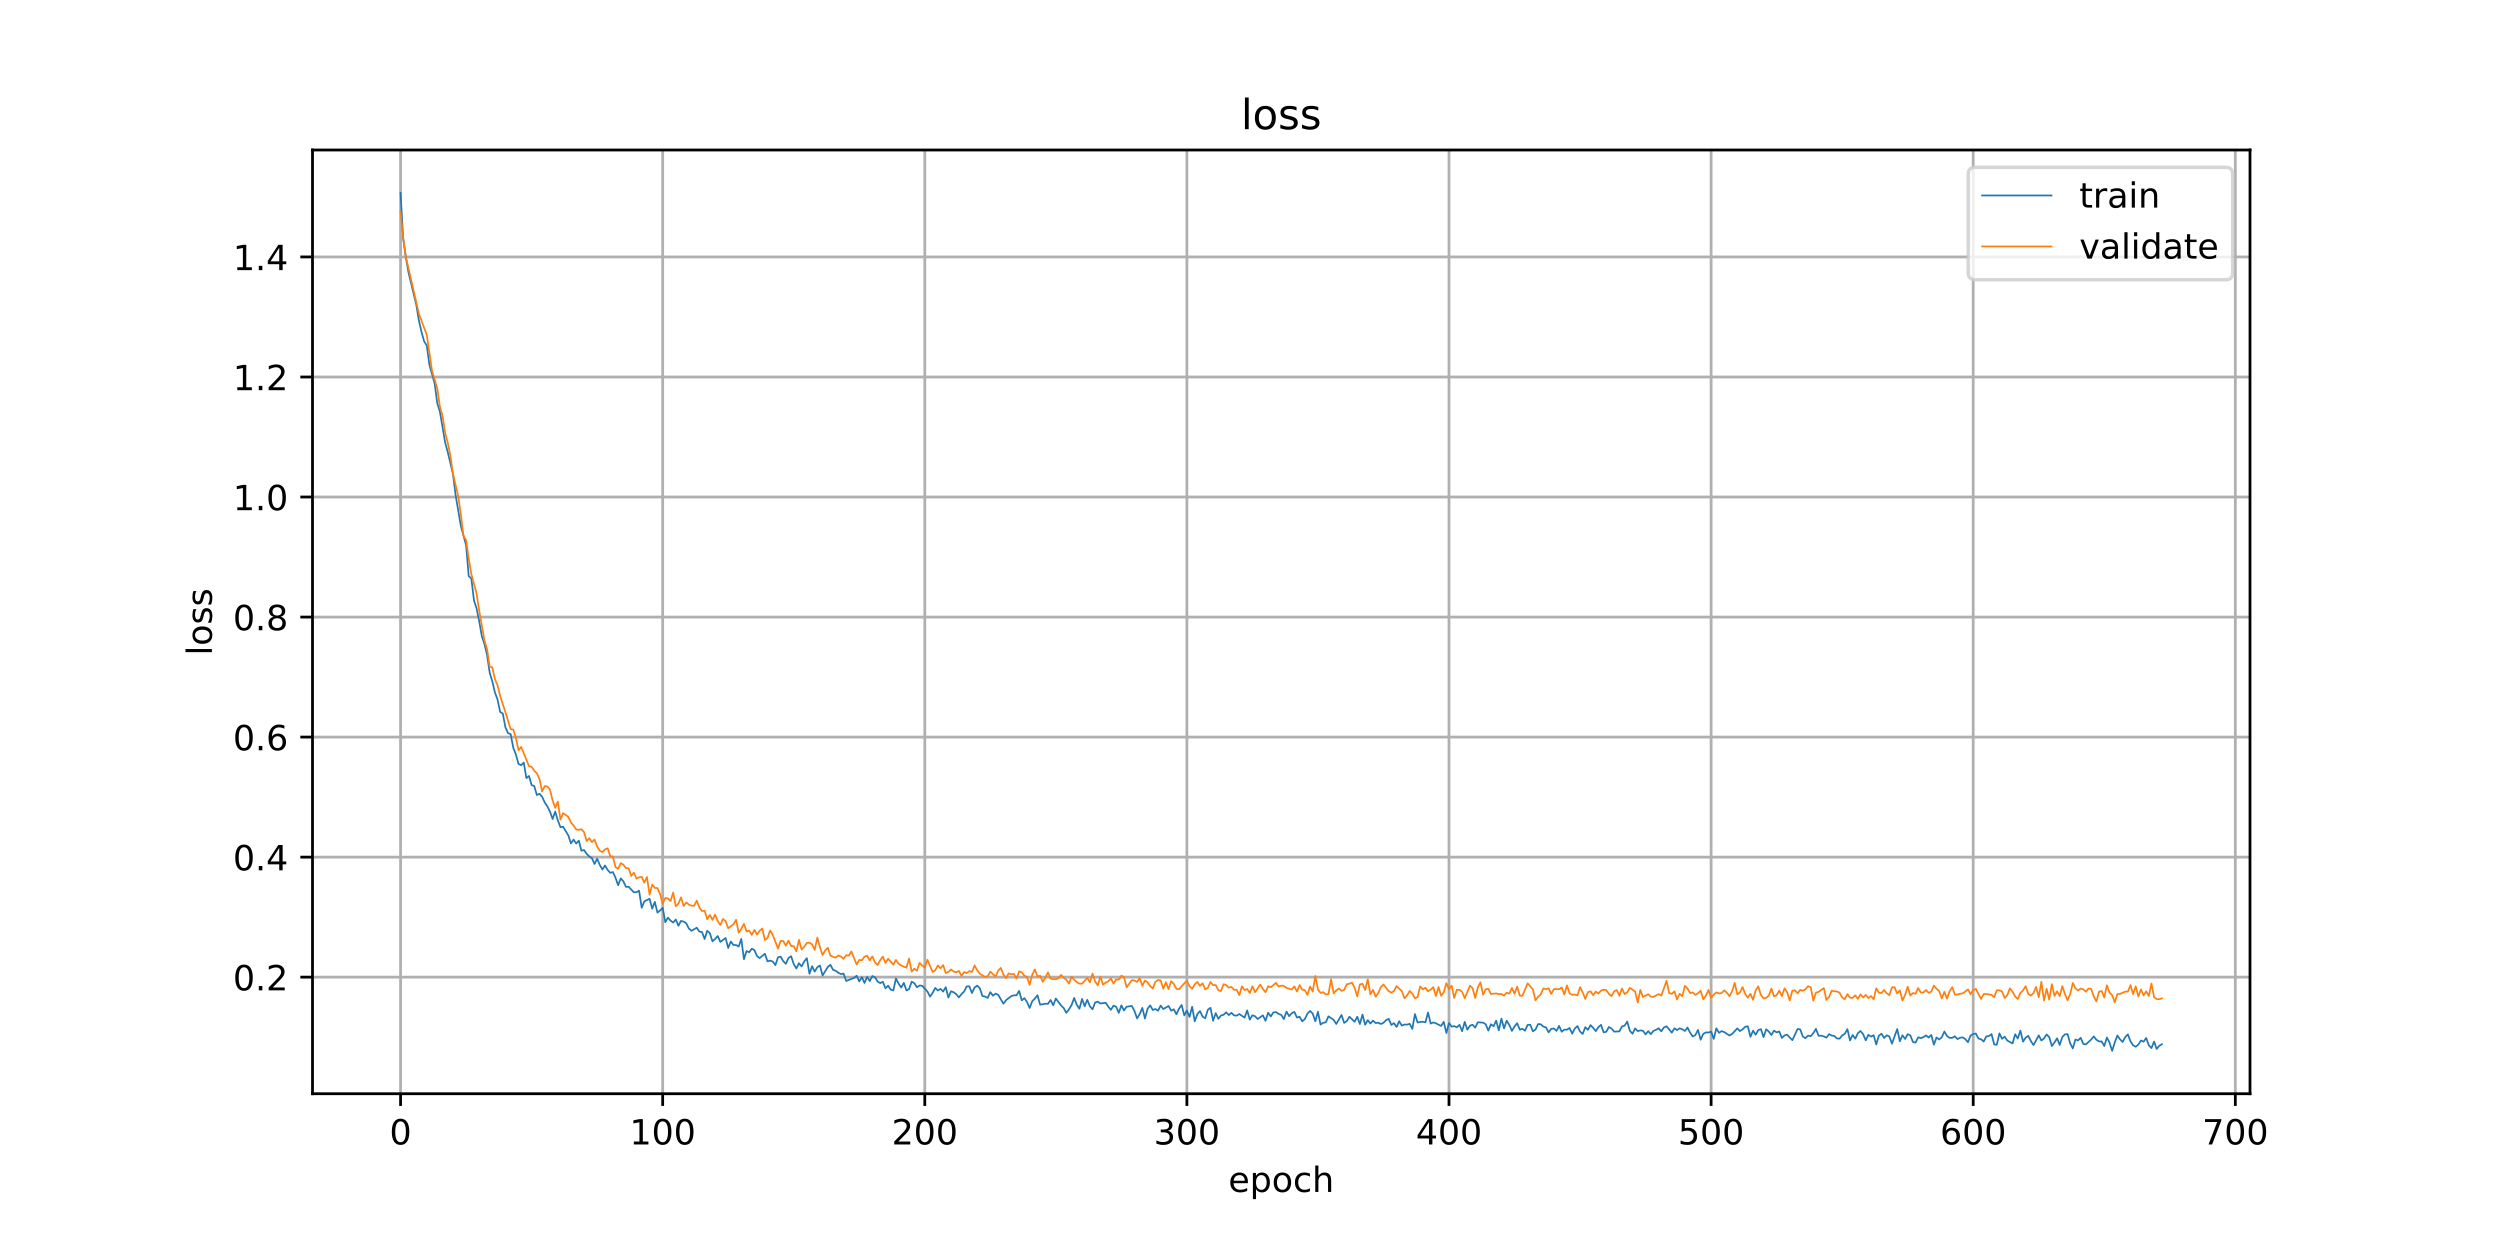 <?xml version="1.0" encoding="utf-8" standalone="no"?>
<!DOCTYPE svg PUBLIC "-//W3C//DTD SVG 1.1//EN"
  "http://www.w3.org/Graphics/SVG/1.1/DTD/svg11.dtd">
<!-- Created with matplotlib (https://matplotlib.org/) -->
<svg height="360pt" version="1.1" viewBox="0 0 720 360" width="720pt" xmlns="http://www.w3.org/2000/svg" xmlns:xlink="http://www.w3.org/1999/xlink">
 <defs>
  <style type="text/css">
*{stroke-linecap:butt;stroke-linejoin:round;}
  </style>
 </defs>
 <g id="figure_1">
  <g id="patch_1">
   <path d="M 0 360 
L 720 360 
L 720 0 
L 0 0 
z
" style="fill:#ffffff;"/>
  </g>
  <g id="axes_1">
   <g id="patch_2">
    <path d="M 90 315 
L 648 315 
L 648 43.2 
L 90 43.2 
z
" style="fill:#ffffff;"/>
   </g>
   <g id="matplotlib.axis_1">
    <g id="xtick_1">
     <g id="line2d_1">
      <path clip-path="url(#p8f54da0442)" d="M 115.364 315 
L 115.364 43.2 
" style="fill:none;stroke:#b0b0b0;stroke-linecap:square;stroke-width:0.8;"/>
     </g>
     <g id="line2d_2">
      <defs>
       <path d="M 0 0 
L 0 3.5 
" id="m368b5d1c1f" style="stroke:#000000;stroke-width:0.8;"/>
      </defs>
      <g>
       <use style="stroke:#000000;stroke-width:0.8;" x="115.364" xlink:href="#m368b5d1c1f" y="315"/>
      </g>
     </g>
     <g id="text_1">
      <!-- 0 -->
      <defs>
       <path d="M 31.781 66.406 
Q 24.172 66.406 20.328 58.906 
Q 16.5 51.422 16.5 36.375 
Q 16.5 21.391 20.328 13.891 
Q 24.172 6.391 31.781 6.391 
Q 39.453 6.391 43.281 13.891 
Q 47.125 21.391 47.125 36.375 
Q 47.125 51.422 43.281 58.906 
Q 39.453 66.406 31.781 66.406 
z
M 31.781 74.219 
Q 44.047 74.219 50.516 64.516 
Q 56.984 54.828 56.984 36.375 
Q 56.984 17.969 50.516 8.266 
Q 44.047 -1.422 31.781 -1.422 
Q 19.531 -1.422 13.062 8.266 
Q 6.594 17.969 6.594 36.375 
Q 6.594 54.828 13.062 64.516 
Q 19.531 74.219 31.781 74.219 
z
" id="DejaVuSans-48"/>
      </defs>
      <g transform="translate(112.182 329.598)scale(0.1 -0.1)">
       <use xlink:href="#DejaVuSans-48"/>
      </g>
     </g>
    </g>
    <g id="xtick_2">
     <g id="line2d_3">
      <path clip-path="url(#p8f54da0442)" d="M 190.851 315 
L 190.851 43.2 
" style="fill:none;stroke:#b0b0b0;stroke-linecap:square;stroke-width:0.8;"/>
     </g>
     <g id="line2d_4">
      <g>
       <use style="stroke:#000000;stroke-width:0.8;" x="190.851" xlink:href="#m368b5d1c1f" y="315"/>
      </g>
     </g>
     <g id="text_2">
      <!-- 100 -->
      <defs>
       <path d="M 12.406 8.297 
L 28.516 8.297 
L 28.516 63.922 
L 10.984 60.406 
L 10.984 69.391 
L 28.422 72.906 
L 38.281 72.906 
L 38.281 8.297 
L 54.391 8.297 
L 54.391 0 
L 12.406 0 
z
" id="DejaVuSans-49"/>
      </defs>
      <g transform="translate(181.307 329.598)scale(0.1 -0.1)">
       <use xlink:href="#DejaVuSans-49"/>
       <use x="63.623" xlink:href="#DejaVuSans-48"/>
       <use x="127.246" xlink:href="#DejaVuSans-48"/>
      </g>
     </g>
    </g>
    <g id="xtick_3">
     <g id="line2d_5">
      <path clip-path="url(#p8f54da0442)" d="M 266.338 315 
L 266.338 43.2 
" style="fill:none;stroke:#b0b0b0;stroke-linecap:square;stroke-width:0.8;"/>
     </g>
     <g id="line2d_6">
      <g>
       <use style="stroke:#000000;stroke-width:0.8;" x="266.338" xlink:href="#m368b5d1c1f" y="315"/>
      </g>
     </g>
     <g id="text_3">
      <!-- 200 -->
      <defs>
       <path d="M 19.188 8.297 
L 53.609 8.297 
L 53.609 0 
L 7.328 0 
L 7.328 8.297 
Q 12.938 14.109 22.625 23.891 
Q 32.328 33.688 34.812 36.531 
Q 39.547 41.844 41.422 45.531 
Q 43.312 49.219 43.312 52.781 
Q 43.312 58.594 39.234 62.25 
Q 35.156 65.922 28.609 65.922 
Q 23.969 65.922 18.812 64.312 
Q 13.672 62.703 7.812 59.422 
L 7.812 69.391 
Q 13.766 71.781 18.938 73 
Q 24.125 74.219 28.422 74.219 
Q 39.75 74.219 46.484 68.547 
Q 53.219 62.891 53.219 53.422 
Q 53.219 48.922 51.531 44.891 
Q 49.859 40.875 45.406 35.406 
Q 44.188 33.984 37.641 27.219 
Q 31.109 20.453 19.188 8.297 
z
" id="DejaVuSans-50"/>
      </defs>
      <g transform="translate(256.794 329.598)scale(0.1 -0.1)">
       <use xlink:href="#DejaVuSans-50"/>
       <use x="63.623" xlink:href="#DejaVuSans-48"/>
       <use x="127.246" xlink:href="#DejaVuSans-48"/>
      </g>
     </g>
    </g>
    <g id="xtick_4">
     <g id="line2d_7">
      <path clip-path="url(#p8f54da0442)" d="M 341.825 315 
L 341.825 43.2 
" style="fill:none;stroke:#b0b0b0;stroke-linecap:square;stroke-width:0.8;"/>
     </g>
     <g id="line2d_8">
      <g>
       <use style="stroke:#000000;stroke-width:0.8;" x="341.825" xlink:href="#m368b5d1c1f" y="315"/>
      </g>
     </g>
     <g id="text_4">
      <!-- 300 -->
      <defs>
       <path d="M 40.578 39.312 
Q 47.656 37.797 51.625 33 
Q 55.609 28.219 55.609 21.188 
Q 55.609 10.406 48.188 4.484 
Q 40.766 -1.422 27.094 -1.422 
Q 22.516 -1.422 17.656 -0.516 
Q 12.797 0.391 7.625 2.203 
L 7.625 11.719 
Q 11.719 9.328 16.594 8.109 
Q 21.484 6.891 26.812 6.891 
Q 36.078 6.891 40.938 10.547 
Q 45.797 14.203 45.797 21.188 
Q 45.797 27.641 41.281 31.266 
Q 36.766 34.906 28.719 34.906 
L 20.219 34.906 
L 20.219 43.016 
L 29.109 43.016 
Q 36.375 43.016 40.234 45.922 
Q 44.094 48.828 44.094 54.297 
Q 44.094 59.906 40.109 62.906 
Q 36.141 65.922 28.719 65.922 
Q 24.656 65.922 20.016 65.031 
Q 15.375 64.156 9.812 62.312 
L 9.812 71.094 
Q 15.438 72.656 20.344 73.438 
Q 25.25 74.219 29.594 74.219 
Q 40.828 74.219 47.359 69.109 
Q 53.906 64.016 53.906 55.328 
Q 53.906 49.266 50.438 45.094 
Q 46.969 40.922 40.578 39.312 
z
" id="DejaVuSans-51"/>
      </defs>
      <g transform="translate(332.281 329.598)scale(0.1 -0.1)">
       <use xlink:href="#DejaVuSans-51"/>
       <use x="63.623" xlink:href="#DejaVuSans-48"/>
       <use x="127.246" xlink:href="#DejaVuSans-48"/>
      </g>
     </g>
    </g>
    <g id="xtick_5">
     <g id="line2d_9">
      <path clip-path="url(#p8f54da0442)" d="M 417.312 315 
L 417.312 43.2 
" style="fill:none;stroke:#b0b0b0;stroke-linecap:square;stroke-width:0.8;"/>
     </g>
     <g id="line2d_10">
      <g>
       <use style="stroke:#000000;stroke-width:0.8;" x="417.312" xlink:href="#m368b5d1c1f" y="315"/>
      </g>
     </g>
     <g id="text_5">
      <!-- 400 -->
      <defs>
       <path d="M 37.797 64.312 
L 12.891 25.391 
L 37.797 25.391 
z
M 35.203 72.906 
L 47.609 72.906 
L 47.609 25.391 
L 58.016 25.391 
L 58.016 17.188 
L 47.609 17.188 
L 47.609 0 
L 37.797 0 
L 37.797 17.188 
L 4.891 17.188 
L 4.891 26.703 
z
" id="DejaVuSans-52"/>
      </defs>
      <g transform="translate(407.768 329.598)scale(0.1 -0.1)">
       <use xlink:href="#DejaVuSans-52"/>
       <use x="63.623" xlink:href="#DejaVuSans-48"/>
       <use x="127.246" xlink:href="#DejaVuSans-48"/>
      </g>
     </g>
    </g>
    <g id="xtick_6">
     <g id="line2d_11">
      <path clip-path="url(#p8f54da0442)" d="M 492.799 315 
L 492.799 43.2 
" style="fill:none;stroke:#b0b0b0;stroke-linecap:square;stroke-width:0.8;"/>
     </g>
     <g id="line2d_12">
      <g>
       <use style="stroke:#000000;stroke-width:0.8;" x="492.799" xlink:href="#m368b5d1c1f" y="315"/>
      </g>
     </g>
     <g id="text_6">
      <!-- 500 -->
      <defs>
       <path d="M 10.797 72.906 
L 49.516 72.906 
L 49.516 64.594 
L 19.828 64.594 
L 19.828 46.734 
Q 21.969 47.469 24.109 47.828 
Q 26.266 48.188 28.422 48.188 
Q 40.625 48.188 47.75 41.5 
Q 54.891 34.812 54.891 23.391 
Q 54.891 11.625 47.562 5.094 
Q 40.234 -1.422 26.906 -1.422 
Q 22.312 -1.422 17.547 -0.641 
Q 12.797 0.141 7.719 1.703 
L 7.719 11.625 
Q 12.109 9.234 16.797 8.062 
Q 21.484 6.891 26.703 6.891 
Q 35.156 6.891 40.078 11.328 
Q 45.016 15.766 45.016 23.391 
Q 45.016 31 40.078 35.438 
Q 35.156 39.891 26.703 39.891 
Q 22.75 39.891 18.812 39.016 
Q 14.891 38.141 10.797 36.281 
z
" id="DejaVuSans-53"/>
      </defs>
      <g transform="translate(483.255 329.598)scale(0.1 -0.1)">
       <use xlink:href="#DejaVuSans-53"/>
       <use x="63.623" xlink:href="#DejaVuSans-48"/>
       <use x="127.246" xlink:href="#DejaVuSans-48"/>
      </g>
     </g>
    </g>
    <g id="xtick_7">
     <g id="line2d_13">
      <path clip-path="url(#p8f54da0442)" d="M 568.286 315 
L 568.286 43.2 
" style="fill:none;stroke:#b0b0b0;stroke-linecap:square;stroke-width:0.8;"/>
     </g>
     <g id="line2d_14">
      <g>
       <use style="stroke:#000000;stroke-width:0.8;" x="568.286" xlink:href="#m368b5d1c1f" y="315"/>
      </g>
     </g>
     <g id="text_7">
      <!-- 600 -->
      <defs>
       <path d="M 33.016 40.375 
Q 26.375 40.375 22.484 35.828 
Q 18.609 31.297 18.609 23.391 
Q 18.609 15.531 22.484 10.953 
Q 26.375 6.391 33.016 6.391 
Q 39.656 6.391 43.531 10.953 
Q 47.406 15.531 47.406 23.391 
Q 47.406 31.297 43.531 35.828 
Q 39.656 40.375 33.016 40.375 
z
M 52.594 71.297 
L 52.594 62.312 
Q 48.875 64.062 45.094 64.984 
Q 41.312 65.922 37.594 65.922 
Q 27.828 65.922 22.672 59.328 
Q 17.531 52.734 16.797 39.406 
Q 19.672 43.656 24.016 45.922 
Q 28.375 48.188 33.594 48.188 
Q 44.578 48.188 50.953 41.516 
Q 57.328 34.859 57.328 23.391 
Q 57.328 12.156 50.688 5.359 
Q 44.047 -1.422 33.016 -1.422 
Q 20.359 -1.422 13.672 8.266 
Q 6.984 17.969 6.984 36.375 
Q 6.984 53.656 15.188 63.938 
Q 23.391 74.219 37.203 74.219 
Q 40.922 74.219 44.703 73.484 
Q 48.484 72.75 52.594 71.297 
z
" id="DejaVuSans-54"/>
      </defs>
      <g transform="translate(558.742 329.598)scale(0.1 -0.1)">
       <use xlink:href="#DejaVuSans-54"/>
       <use x="63.623" xlink:href="#DejaVuSans-48"/>
       <use x="127.246" xlink:href="#DejaVuSans-48"/>
      </g>
     </g>
    </g>
    <g id="xtick_8">
     <g id="line2d_15">
      <path clip-path="url(#p8f54da0442)" d="M 643.773 315 
L 643.773 43.2 
" style="fill:none;stroke:#b0b0b0;stroke-linecap:square;stroke-width:0.8;"/>
     </g>
     <g id="line2d_16">
      <g>
       <use style="stroke:#000000;stroke-width:0.8;" x="643.773" xlink:href="#m368b5d1c1f" y="315"/>
      </g>
     </g>
     <g id="text_8">
      <!-- 700 -->
      <defs>
       <path d="M 8.203 72.906 
L 55.078 72.906 
L 55.078 68.703 
L 28.609 0 
L 18.312 0 
L 43.219 64.594 
L 8.203 64.594 
z
" id="DejaVuSans-55"/>
      </defs>
      <g transform="translate(634.229 329.598)scale(0.1 -0.1)">
       <use xlink:href="#DejaVuSans-55"/>
       <use x="63.623" xlink:href="#DejaVuSans-48"/>
       <use x="127.246" xlink:href="#DejaVuSans-48"/>
      </g>
     </g>
    </g>
    <g id="text_9">
     <!-- epoch -->
     <defs>
      <path d="M 56.203 29.594 
L 56.203 25.203 
L 14.891 25.203 
Q 15.484 15.922 20.484 11.062 
Q 25.484 6.203 34.422 6.203 
Q 39.594 6.203 44.453 7.469 
Q 49.312 8.734 54.109 11.281 
L 54.109 2.781 
Q 49.266 0.734 44.188 -0.344 
Q 39.109 -1.422 33.891 -1.422 
Q 20.797 -1.422 13.156 6.188 
Q 5.516 13.812 5.516 26.812 
Q 5.516 40.234 12.766 48.109 
Q 20.016 56 32.328 56 
Q 43.359 56 49.781 48.891 
Q 56.203 41.797 56.203 29.594 
z
M 47.219 32.234 
Q 47.125 39.594 43.094 43.984 
Q 39.062 48.391 32.422 48.391 
Q 24.906 48.391 20.391 44.141 
Q 15.875 39.891 15.188 32.172 
z
" id="DejaVuSans-101"/>
      <path d="M 18.109 8.203 
L 18.109 -20.797 
L 9.078 -20.797 
L 9.078 54.688 
L 18.109 54.688 
L 18.109 46.391 
Q 20.953 51.266 25.266 53.625 
Q 29.594 56 35.594 56 
Q 45.562 56 51.781 48.094 
Q 58.016 40.188 58.016 27.297 
Q 58.016 14.406 51.781 6.484 
Q 45.562 -1.422 35.594 -1.422 
Q 29.594 -1.422 25.266 0.953 
Q 20.953 3.328 18.109 8.203 
z
M 48.688 27.297 
Q 48.688 37.203 44.609 42.844 
Q 40.531 48.484 33.406 48.484 
Q 26.266 48.484 22.188 42.844 
Q 18.109 37.203 18.109 27.297 
Q 18.109 17.391 22.188 11.75 
Q 26.266 6.109 33.406 6.109 
Q 40.531 6.109 44.609 11.75 
Q 48.688 17.391 48.688 27.297 
z
" id="DejaVuSans-112"/>
      <path d="M 30.609 48.391 
Q 23.391 48.391 19.188 42.75 
Q 14.984 37.109 14.984 27.297 
Q 14.984 17.484 19.156 11.844 
Q 23.344 6.203 30.609 6.203 
Q 37.797 6.203 41.984 11.859 
Q 46.188 17.531 46.188 27.297 
Q 46.188 37.016 41.984 42.703 
Q 37.797 48.391 30.609 48.391 
z
M 30.609 56 
Q 42.328 56 49.016 48.375 
Q 55.719 40.766 55.719 27.297 
Q 55.719 13.875 49.016 6.219 
Q 42.328 -1.422 30.609 -1.422 
Q 18.844 -1.422 12.172 6.219 
Q 5.516 13.875 5.516 27.297 
Q 5.516 40.766 12.172 48.375 
Q 18.844 56 30.609 56 
z
" id="DejaVuSans-111"/>
      <path d="M 48.781 52.594 
L 48.781 44.188 
Q 44.969 46.297 41.141 47.344 
Q 37.312 48.391 33.406 48.391 
Q 24.656 48.391 19.812 42.844 
Q 14.984 37.312 14.984 27.297 
Q 14.984 17.281 19.812 11.734 
Q 24.656 6.203 33.406 6.203 
Q 37.312 6.203 41.141 7.25 
Q 44.969 8.297 48.781 10.406 
L 48.781 2.094 
Q 45.016 0.344 40.984 -0.531 
Q 36.969 -1.422 32.422 -1.422 
Q 20.062 -1.422 12.781 6.344 
Q 5.516 14.109 5.516 27.297 
Q 5.516 40.672 12.859 48.328 
Q 20.219 56 33.016 56 
Q 37.156 56 41.109 55.141 
Q 45.062 54.297 48.781 52.594 
z
" id="DejaVuSans-99"/>
      <path d="M 54.891 33.016 
L 54.891 0 
L 45.906 0 
L 45.906 32.719 
Q 45.906 40.484 42.875 44.328 
Q 39.844 48.188 33.797 48.188 
Q 26.516 48.188 22.312 43.547 
Q 18.109 38.922 18.109 30.906 
L 18.109 0 
L 9.078 0 
L 9.078 75.984 
L 18.109 75.984 
L 18.109 46.188 
Q 21.344 51.125 25.703 53.562 
Q 30.078 56 35.797 56 
Q 45.219 56 50.047 50.172 
Q 54.891 44.344 54.891 33.016 
z
" id="DejaVuSans-104"/>
     </defs>
     <g transform="translate(353.772 343.277)scale(0.1 -0.1)">
      <use xlink:href="#DejaVuSans-101"/>
      <use x="61.523" xlink:href="#DejaVuSans-112"/>
      <use x="125" xlink:href="#DejaVuSans-111"/>
      <use x="186.182" xlink:href="#DejaVuSans-99"/>
      <use x="241.162" xlink:href="#DejaVuSans-104"/>
     </g>
    </g>
   </g>
   <g id="matplotlib.axis_2">
    <g id="ytick_1">
     <g id="line2d_17">
      <path clip-path="url(#p8f54da0442)" d="M 90 281.421 
L 648 281.421 
" style="fill:none;stroke:#b0b0b0;stroke-linecap:square;stroke-width:0.8;"/>
     </g>
     <g id="line2d_18">
      <defs>
       <path d="M 0 0 
L -3.5 0 
" id="m60cec4e1b0" style="stroke:#000000;stroke-width:0.8;"/>
      </defs>
      <g>
       <use style="stroke:#000000;stroke-width:0.8;" x="90" xlink:href="#m60cec4e1b0" y="281.421"/>
      </g>
     </g>
     <g id="text_10">
      <!-- 0.2 -->
      <defs>
       <path d="M 10.688 12.406 
L 21 12.406 
L 21 0 
L 10.688 0 
z
" id="DejaVuSans-46"/>
      </defs>
      <g transform="translate(67.097 285.22)scale(0.1 -0.1)">
       <use xlink:href="#DejaVuSans-48"/>
       <use x="63.623" xlink:href="#DejaVuSans-46"/>
       <use x="95.41" xlink:href="#DejaVuSans-50"/>
      </g>
     </g>
    </g>
    <g id="ytick_2">
     <g id="line2d_19">
      <path clip-path="url(#p8f54da0442)" d="M 90 246.851 
L 648 246.851 
" style="fill:none;stroke:#b0b0b0;stroke-linecap:square;stroke-width:0.8;"/>
     </g>
     <g id="line2d_20">
      <g>
       <use style="stroke:#000000;stroke-width:0.8;" x="90" xlink:href="#m60cec4e1b0" y="246.851"/>
      </g>
     </g>
     <g id="text_11">
      <!-- 0.4 -->
      <g transform="translate(67.097 250.65)scale(0.1 -0.1)">
       <use xlink:href="#DejaVuSans-48"/>
       <use x="63.623" xlink:href="#DejaVuSans-46"/>
       <use x="95.41" xlink:href="#DejaVuSans-52"/>
      </g>
     </g>
    </g>
    <g id="ytick_3">
     <g id="line2d_21">
      <path clip-path="url(#p8f54da0442)" d="M 90 212.281 
L 648 212.281 
" style="fill:none;stroke:#b0b0b0;stroke-linecap:square;stroke-width:0.8;"/>
     </g>
     <g id="line2d_22">
      <g>
       <use style="stroke:#000000;stroke-width:0.8;" x="90" xlink:href="#m60cec4e1b0" y="212.281"/>
      </g>
     </g>
     <g id="text_12">
      <!-- 0.6 -->
      <g transform="translate(67.097 216.08)scale(0.1 -0.1)">
       <use xlink:href="#DejaVuSans-48"/>
       <use x="63.623" xlink:href="#DejaVuSans-46"/>
       <use x="95.41" xlink:href="#DejaVuSans-54"/>
      </g>
     </g>
    </g>
    <g id="ytick_4">
     <g id="line2d_23">
      <path clip-path="url(#p8f54da0442)" d="M 90 177.711 
L 648 177.711 
" style="fill:none;stroke:#b0b0b0;stroke-linecap:square;stroke-width:0.8;"/>
     </g>
     <g id="line2d_24">
      <g>
       <use style="stroke:#000000;stroke-width:0.8;" x="90" xlink:href="#m60cec4e1b0" y="177.711"/>
      </g>
     </g>
     <g id="text_13">
      <!-- 0.8 -->
      <defs>
       <path d="M 31.781 34.625 
Q 24.75 34.625 20.719 30.859 
Q 16.703 27.094 16.703 20.516 
Q 16.703 13.922 20.719 10.156 
Q 24.75 6.391 31.781 6.391 
Q 38.812 6.391 42.859 10.172 
Q 46.922 13.969 46.922 20.516 
Q 46.922 27.094 42.891 30.859 
Q 38.875 34.625 31.781 34.625 
z
M 21.922 38.812 
Q 15.578 40.375 12.031 44.719 
Q 8.5 49.078 8.5 55.328 
Q 8.5 64.062 14.719 69.141 
Q 20.953 74.219 31.781 74.219 
Q 42.672 74.219 48.875 69.141 
Q 55.078 64.062 55.078 55.328 
Q 55.078 49.078 51.531 44.719 
Q 48 40.375 41.703 38.812 
Q 48.828 37.156 52.797 32.312 
Q 56.781 27.484 56.781 20.516 
Q 56.781 9.906 50.312 4.234 
Q 43.844 -1.422 31.781 -1.422 
Q 19.734 -1.422 13.25 4.234 
Q 6.781 9.906 6.781 20.516 
Q 6.781 27.484 10.781 32.312 
Q 14.797 37.156 21.922 38.812 
z
M 18.312 54.391 
Q 18.312 48.734 21.844 45.562 
Q 25.391 42.391 31.781 42.391 
Q 38.141 42.391 41.719 45.562 
Q 45.312 48.734 45.312 54.391 
Q 45.312 60.062 41.719 63.234 
Q 38.141 66.406 31.781 66.406 
Q 25.391 66.406 21.844 63.234 
Q 18.312 60.062 18.312 54.391 
z
" id="DejaVuSans-56"/>
      </defs>
      <g transform="translate(67.097 181.51)scale(0.1 -0.1)">
       <use xlink:href="#DejaVuSans-48"/>
       <use x="63.623" xlink:href="#DejaVuSans-46"/>
       <use x="95.41" xlink:href="#DejaVuSans-56"/>
      </g>
     </g>
    </g>
    <g id="ytick_5">
     <g id="line2d_25">
      <path clip-path="url(#p8f54da0442)" d="M 90 143.141 
L 648 143.141 
" style="fill:none;stroke:#b0b0b0;stroke-linecap:square;stroke-width:0.8;"/>
     </g>
     <g id="line2d_26">
      <g>
       <use style="stroke:#000000;stroke-width:0.8;" x="90" xlink:href="#m60cec4e1b0" y="143.141"/>
      </g>
     </g>
     <g id="text_14">
      <!-- 1.0 -->
      <g transform="translate(67.097 146.94)scale(0.1 -0.1)">
       <use xlink:href="#DejaVuSans-49"/>
       <use x="63.623" xlink:href="#DejaVuSans-46"/>
       <use x="95.41" xlink:href="#DejaVuSans-48"/>
      </g>
     </g>
    </g>
    <g id="ytick_6">
     <g id="line2d_27">
      <path clip-path="url(#p8f54da0442)" d="M 90 108.571 
L 648 108.571 
" style="fill:none;stroke:#b0b0b0;stroke-linecap:square;stroke-width:0.8;"/>
     </g>
     <g id="line2d_28">
      <g>
       <use style="stroke:#000000;stroke-width:0.8;" x="90" xlink:href="#m60cec4e1b0" y="108.571"/>
      </g>
     </g>
     <g id="text_15">
      <!-- 1.2 -->
      <g transform="translate(67.097 112.37)scale(0.1 -0.1)">
       <use xlink:href="#DejaVuSans-49"/>
       <use x="63.623" xlink:href="#DejaVuSans-46"/>
       <use x="95.41" xlink:href="#DejaVuSans-50"/>
      </g>
     </g>
    </g>
    <g id="ytick_7">
     <g id="line2d_29">
      <path clip-path="url(#p8f54da0442)" d="M 90 74.001 
L 648 74.001 
" style="fill:none;stroke:#b0b0b0;stroke-linecap:square;stroke-width:0.8;"/>
     </g>
     <g id="line2d_30">
      <g>
       <use style="stroke:#000000;stroke-width:0.8;" x="90" xlink:href="#m60cec4e1b0" y="74.001"/>
      </g>
     </g>
     <g id="text_16">
      <!-- 1.4 -->
      <g transform="translate(67.097 77.8)scale(0.1 -0.1)">
       <use xlink:href="#DejaVuSans-49"/>
       <use x="63.623" xlink:href="#DejaVuSans-46"/>
       <use x="95.41" xlink:href="#DejaVuSans-52"/>
      </g>
     </g>
    </g>
    <g id="text_17">
     <!-- loss -->
     <defs>
      <path d="M 9.422 75.984 
L 18.406 75.984 
L 18.406 0 
L 9.422 0 
z
" id="DejaVuSans-108"/>
      <path d="M 44.281 53.078 
L 44.281 44.578 
Q 40.484 46.531 36.375 47.5 
Q 32.281 48.484 27.875 48.484 
Q 21.188 48.484 17.844 46.438 
Q 14.5 44.391 14.5 40.281 
Q 14.5 37.156 16.891 35.375 
Q 19.281 33.594 26.516 31.984 
L 29.594 31.297 
Q 39.156 29.25 43.188 25.516 
Q 47.219 21.781 47.219 15.094 
Q 47.219 7.469 41.188 3.016 
Q 35.156 -1.422 24.609 -1.422 
Q 20.219 -1.422 15.453 -0.562 
Q 10.688 0.297 5.422 2 
L 5.422 11.281 
Q 10.406 8.688 15.234 7.391 
Q 20.062 6.109 24.812 6.109 
Q 31.156 6.109 34.562 8.281 
Q 37.984 10.453 37.984 14.406 
Q 37.984 18.062 35.516 20.016 
Q 33.062 21.969 24.703 23.781 
L 21.578 24.516 
Q 13.234 26.266 9.516 29.906 
Q 5.812 33.547 5.812 39.891 
Q 5.812 47.609 11.281 51.797 
Q 16.75 56 26.812 56 
Q 31.781 56 36.172 55.266 
Q 40.578 54.547 44.281 53.078 
z
" id="DejaVuSans-115"/>
     </defs>
     <g transform="translate(61.017 188.758)rotate(-90)scale(0.1 -0.1)">
      <use xlink:href="#DejaVuSans-108"/>
      <use x="27.783" xlink:href="#DejaVuSans-111"/>
      <use x="88.965" xlink:href="#DejaVuSans-115"/>
      <use x="141.064" xlink:href="#DejaVuSans-115"/>
     </g>
    </g>
   </g>
   <g id="line2d_31">
    <path clip-path="url(#p8f54da0442)" d="M 115.364 55.555 
L 116.119 68.779 
L 116.873 73.976 
L 117.628 78.395 
L 119.893 87.79 
L 120.648 92.355 
L 121.403 95.622 
L 122.157 98.322 
L 122.912 99.509 
L 123.667 105.07 
L 125.177 110.437 
L 125.932 116.121 
L 126.687 118.558 
L 128.196 127.401 
L 128.951 130.203 
L 130.461 136.516 
L 131.216 142.613 
L 132.726 151.475 
L 134.235 157.024 
L 134.99 165.909 
L 135.745 166.604 
L 136.5 172.894 
L 137.255 175.24 
L 138.01 178.938 
L 138.765 183.222 
L 139.519 185.469 
L 140.274 188.633 
L 141.029 193.707 
L 141.784 196.223 
L 142.539 199.437 
L 143.294 201.465 
L 144.049 205.058 
L 144.804 205.49 
L 145.558 209.477 
L 146.313 211.149 
L 147.068 211.436 
L 147.823 215.362 
L 148.578 217.273 
L 149.333 220.03 
L 150.088 220.359 
L 150.843 219.64 
L 151.597 224.084 
L 152.352 223.491 
L 153.107 226.107 
L 153.862 226.374 
L 154.617 228.966 
L 155.372 228.599 
L 156.127 229.449 
L 156.881 231.117 
L 157.636 232.241 
L 158.391 233.722 
L 159.146 235.875 
L 159.901 233.744 
L 160.656 236.254 
L 161.411 238.238 
L 162.166 238.108 
L 163.675 240.597 
L 164.43 242.876 
L 165.185 241.804 
L 165.94 242.927 
L 166.695 242.109 
L 167.45 245.007 
L 168.205 244.805 
L 168.959 245.91 
L 169.714 246.675 
L 170.469 247.137 
L 171.224 248.822 
L 171.979 247.315 
L 172.734 249.091 
L 173.489 250.428 
L 174.244 249.268 
L 174.998 250.528 
L 175.753 251.387 
L 176.508 251.146 
L 177.263 252.799 
L 178.018 254.94 
L 178.773 252.972 
L 179.528 253.819 
L 180.282 255.418 
L 181.037 255.365 
L 182.547 256.99 
L 183.302 256.94 
L 184.057 256.526 
L 184.812 261.431 
L 185.567 259.594 
L 187.076 258.84 
L 187.831 261.685 
L 188.586 259.739 
L 189.341 262.83 
L 190.096 262.23 
L 190.851 261.447 
L 191.606 265.6 
L 192.36 264.282 
L 193.115 265.13 
L 193.87 265.7 
L 194.625 264.816 
L 195.38 266.629 
L 196.135 265.226 
L 196.89 265.444 
L 197.644 265.916 
L 198.399 267.425 
L 199.154 268.062 
L 200.664 267.183 
L 201.419 268.301 
L 202.174 268.424 
L 202.929 270.433 
L 203.683 268.065 
L 204.438 268.761 
L 205.193 271.111 
L 205.948 270.446 
L 206.703 269.569 
L 207.458 271.272 
L 208.968 270.153 
L 209.722 273.022 
L 210.477 271.158 
L 211.232 272.167 
L 211.987 272.173 
L 212.742 272.589 
L 213.497 270.434 
L 214.252 276.233 
L 215.006 273.892 
L 215.761 274.26 
L 216.516 273.227 
L 217.271 273.621 
L 218.026 275.378 
L 218.781 275.925 
L 220.291 274.682 
L 221.045 276.864 
L 221.8 276.651 
L 222.555 276.937 
L 223.31 277.947 
L 224.065 275.717 
L 224.82 275.51 
L 225.575 276.813 
L 226.33 277.575 
L 227.084 275.911 
L 227.839 275.397 
L 228.594 277.647 
L 229.349 278.914 
L 230.104 277.419 
L 230.859 278.326 
L 231.614 276.896 
L 232.369 275.956 
L 233.123 280.449 
L 233.878 278.267 
L 234.633 279.819 
L 235.388 278.566 
L 236.143 278.064 
L 236.898 280.949 
L 238.407 278.466 
L 239.162 277.875 
L 239.917 279.312 
L 240.672 279.588 
L 241.427 280.162 
L 242.182 280.535 
L 242.937 280.382 
L 243.692 282.509 
L 245.956 281.648 
L 246.711 281.025 
L 247.466 282.649 
L 248.221 281.421 
L 248.976 283.099 
L 249.731 281.354 
L 250.485 282.555 
L 251.24 281.104 
L 251.995 281.454 
L 252.75 282.693 
L 253.505 283.141 
L 254.26 282.743 
L 255.015 284.626 
L 255.769 283.878 
L 256.524 284.998 
L 257.279 285.245 
L 258.034 281.812 
L 258.789 283.261 
L 259.544 284.434 
L 260.299 283.068 
L 261.054 285.245 
L 261.808 284.884 
L 262.563 282.723 
L 263.318 283.151 
L 264.073 284.319 
L 264.828 283.831 
L 265.583 283.891 
L 267.093 285.541 
L 267.847 287.026 
L 268.602 285.957 
L 269.357 284.528 
L 270.112 285.272 
L 270.867 284.799 
L 271.622 285.562 
L 272.377 284.302 
L 273.131 287.295 
L 273.886 285.485 
L 274.641 285.765 
L 275.396 286.329 
L 276.151 287.244 
L 276.906 286.314 
L 277.661 285.566 
L 278.416 284.08 
L 279.17 284.059 
L 279.925 285.991 
L 280.68 284.411 
L 281.435 283.858 
L 282.19 284.63 
L 282.945 286.855 
L 283.7 287.008 
L 284.455 287.399 
L 285.209 285.734 
L 285.964 286.756 
L 286.719 286.159 
L 287.474 286.501 
L 288.984 289.07 
L 289.739 288.043 
L 291.248 286.889 
L 292.003 286.654 
L 292.758 286.64 
L 293.513 285.387 
L 294.268 288.109 
L 295.023 287.464 
L 295.778 288.563 
L 296.532 290.299 
L 297.287 288.346 
L 298.042 287.587 
L 298.797 286.63 
L 299.552 289.341 
L 301.062 289.068 
L 301.817 289.096 
L 302.571 287.994 
L 303.326 289.52 
L 304.081 287.568 
L 305.591 289.58 
L 306.346 290.32 
L 307.101 291.69 
L 307.856 290.718 
L 308.61 289.453 
L 309.365 287.392 
L 310.12 289.402 
L 310.875 290.52 
L 311.63 287.698 
L 312.385 289.81 
L 313.14 287.942 
L 313.894 289.829 
L 314.649 290.679 
L 315.404 288.725 
L 316.159 288.47 
L 316.914 289.016 
L 318.424 288.784 
L 319.179 289.912 
L 319.933 290.831 
L 320.688 289.632 
L 321.443 289.929 
L 322.198 291.712 
L 322.953 289.539 
L 323.708 291.015 
L 324.463 289.947 
L 325.972 289.705 
L 326.727 291.166 
L 327.482 293.303 
L 328.237 292.04 
L 328.992 290.281 
L 329.747 293.324 
L 330.502 290.513 
L 331.256 289.553 
L 332.011 290.878 
L 332.766 290.59 
L 333.521 291.091 
L 334.276 289.606 
L 335.031 290.605 
L 336.541 289.726 
L 337.295 291.085 
L 338.05 290.679 
L 338.805 292.114 
L 339.56 290.491 
L 340.315 289.438 
L 341.07 292.416 
L 341.825 291.057 
L 342.58 292.858 
L 343.334 289.959 
L 344.089 294.127 
L 344.844 292.052 
L 345.599 291.205 
L 346.354 292.791 
L 347.109 293.247 
L 347.864 290.81 
L 348.619 290.251 
L 349.373 293.981 
L 350.128 291.778 
L 350.883 293.424 
L 351.638 292.472 
L 352.393 292.248 
L 353.148 291.546 
L 353.903 292.344 
L 354.657 291.691 
L 355.412 292.441 
L 356.167 292.487 
L 356.922 292.049 
L 358.432 293.077 
L 359.187 290.995 
L 359.942 293.657 
L 360.696 292.403 
L 361.451 292.671 
L 362.206 293.487 
L 363.716 292.423 
L 364.471 293.991 
L 365.226 291.667 
L 365.981 292.736 
L 366.735 291.578 
L 367.49 291.481 
L 368.245 292.01 
L 369 292.29 
L 369.755 293.502 
L 370.51 291.333 
L 371.265 292.653 
L 372.019 291.803 
L 372.774 291.425 
L 373.529 293.06 
L 374.284 292.824 
L 375.039 294.146 
L 375.794 293.491 
L 376.549 291.916 
L 377.304 291.145 
L 378.058 291.923 
L 378.813 294.127 
L 379.568 291.395 
L 380.323 295.083 
L 381.078 294.556 
L 381.833 294.431 
L 382.588 292.706 
L 384.097 293.735 
L 384.852 294.904 
L 386.362 292.304 
L 387.117 294.608 
L 387.872 294.082 
L 388.627 292.823 
L 390.136 294.271 
L 390.891 292.82 
L 391.646 294.924 
L 392.401 292.194 
L 393.156 295.132 
L 393.911 293.793 
L 394.666 294.772 
L 395.42 293.94 
L 396.175 294.643 
L 396.93 294.536 
L 397.685 294.909 
L 398.44 294.56 
L 399.195 293.81 
L 399.95 293.417 
L 400.705 295.183 
L 401.459 294.657 
L 402.214 295.766 
L 402.969 294.12 
L 403.724 295.373 
L 404.479 295.065 
L 405.234 295.086 
L 405.989 294.859 
L 406.744 296.317 
L 407.498 292.065 
L 408.253 294.478 
L 409.008 294.314 
L 409.763 294.264 
L 410.518 294.431 
L 411.273 291.612 
L 412.028 294.794 
L 412.782 294.459 
L 413.537 294.714 
L 415.047 295.47 
L 415.802 294.297 
L 416.557 297.509 
L 417.312 294.614 
L 418.067 295.649 
L 418.821 295.537 
L 419.576 295.86 
L 420.331 295.163 
L 421.086 296.992 
L 421.841 294.308 
L 422.596 296.556 
L 423.351 295.376 
L 424.106 295.129 
L 424.86 295.957 
L 425.615 294.419 
L 427.125 294.514 
L 427.88 294.989 
L 428.635 296.819 
L 429.39 294.991 
L 430.144 295.564 
L 430.899 293.939 
L 431.654 296.731 
L 432.409 293.376 
L 433.164 296.178 
L 433.919 293.952 
L 434.674 295.166 
L 435.429 296.897 
L 436.183 295.649 
L 436.938 294.67 
L 437.693 296.526 
L 438.448 296.288 
L 439.203 296.832 
L 439.958 295.186 
L 440.713 295.115 
L 441.468 297.027 
L 442.222 296.497 
L 442.977 294.934 
L 443.732 294.982 
L 444.487 295.665 
L 445.242 295.886 
L 445.997 297.321 
L 446.752 296.297 
L 447.506 296.2 
L 448.261 296.891 
L 449.016 295.464 
L 449.771 297.137 
L 450.526 296.537 
L 451.281 296.542 
L 452.036 296.063 
L 452.791 297.687 
L 453.545 296.195 
L 454.3 295.516 
L 455.055 297.104 
L 455.81 297.773 
L 456.565 295.835 
L 457.32 296.595 
L 458.075 295.234 
L 458.83 296.014 
L 459.584 296.971 
L 460.339 295.799 
L 461.094 295.161 
L 461.849 297.326 
L 462.604 297.145 
L 463.359 295.764 
L 464.114 296.23 
L 464.869 297.109 
L 466.378 297.042 
L 467.133 295.635 
L 467.888 295.396 
L 468.643 294.217 
L 469.398 296.867 
L 470.153 297.715 
L 470.907 296.175 
L 471.662 296.955 
L 472.417 296.756 
L 473.172 296.851 
L 473.927 297.906 
L 474.682 296.967 
L 475.437 297.841 
L 476.192 296.898 
L 476.946 296.595 
L 477.701 296.137 
L 478.456 297.018 
L 479.211 295.91 
L 479.966 295.566 
L 481.476 297.403 
L 482.231 296.15 
L 482.985 296.669 
L 483.74 296.148 
L 484.495 296.438 
L 485.25 296.923 
L 486.005 295.931 
L 486.76 297.427 
L 487.515 298.51 
L 488.269 298.09 
L 489.024 296.596 
L 489.779 299.437 
L 490.534 297.765 
L 491.289 297.33 
L 492.044 297.37 
L 492.799 297.094 
L 493.554 299.182 
L 494.308 296.154 
L 495.063 297.449 
L 495.818 296.957 
L 496.573 297.237 
L 498.083 298.225 
L 498.838 297.773 
L 500.347 296.169 
L 501.102 296.957 
L 501.857 296.452 
L 502.612 295.718 
L 503.367 295.552 
L 504.122 298.604 
L 504.877 296.83 
L 505.631 297.994 
L 506.386 296.67 
L 507.141 296.386 
L 507.896 298.692 
L 508.651 296.445 
L 509.406 297.08 
L 510.161 298.072 
L 510.916 296.82 
L 511.67 297.333 
L 512.425 297.048 
L 513.18 298.923 
L 513.935 298.208 
L 514.69 298.006 
L 516.2 299.562 
L 517.709 296.348 
L 518.464 296.479 
L 519.219 298.53 
L 519.974 298.986 
L 520.729 298.266 
L 521.484 298.423 
L 522.239 297.551 
L 522.994 296.316 
L 523.748 298.319 
L 524.503 298.267 
L 525.258 298.479 
L 526.013 298.847 
L 526.768 297.827 
L 527.523 298.234 
L 528.278 298.336 
L 529.032 299.09 
L 529.787 299.134 
L 530.542 298.219 
L 531.297 297.732 
L 532.052 296.399 
L 532.807 299.652 
L 533.562 298.086 
L 534.317 299.132 
L 535.071 297.555 
L 535.826 296.919 
L 536.581 297.847 
L 537.336 299.624 
L 538.091 298.025 
L 538.846 298.554 
L 539.601 298.145 
L 540.356 300.798 
L 541.11 298.292 
L 541.865 297.713 
L 542.62 298.935 
L 543.375 298.166 
L 544.13 298.516 
L 544.885 300.574 
L 546.394 296.373 
L 547.149 299.883 
L 547.904 298.166 
L 548.659 299.209 
L 549.414 297.84 
L 550.169 298.171 
L 550.924 300.082 
L 551.679 300.281 
L 552.433 298.732 
L 553.188 298.986 
L 553.943 298.698 
L 554.698 298.188 
L 555.453 298.815 
L 556.208 298.059 
L 556.963 300.855 
L 557.718 298.804 
L 558.472 299.362 
L 559.227 298.74 
L 559.982 297.081 
L 560.737 298.369 
L 561.492 298.92 
L 562.247 298.894 
L 563.002 298.446 
L 563.756 299.266 
L 564.511 298.872 
L 565.266 298.764 
L 566.021 299.278 
L 566.776 300.151 
L 567.531 298.229 
L 568.286 297.809 
L 569.041 297.667 
L 569.795 299.094 
L 570.55 299.306 
L 571.305 299.961 
L 572.06 298.48 
L 572.815 298.384 
L 573.57 297.829 
L 574.325 300.798 
L 575.08 300.892 
L 575.834 297.618 
L 576.589 299.162 
L 577.344 298.56 
L 578.099 299.678 
L 579.609 300.506 
L 580.364 297.868 
L 581.119 299.089 
L 581.873 296.814 
L 582.628 299.982 
L 583.383 298.861 
L 584.138 298.313 
L 584.893 299.826 
L 585.648 300.981 
L 587.157 298.196 
L 587.912 299.662 
L 588.667 299.092 
L 589.422 297.918 
L 590.177 298.684 
L 590.932 301.259 
L 591.687 300.246 
L 592.442 299.027 
L 593.196 300.955 
L 593.951 298.663 
L 594.706 297.885 
L 595.461 297.833 
L 596.216 300.496 
L 596.971 301.956 
L 597.726 299.369 
L 598.481 299.653 
L 599.235 298.882 
L 599.99 300.664 
L 600.745 300.778 
L 602.255 299.399 
L 603.01 298.493 
L 603.765 299.455 
L 604.519 299.938 
L 605.274 299.929 
L 606.029 301.255 
L 606.784 298.823 
L 607.539 300.246 
L 608.294 302.645 
L 609.049 300.227 
L 609.804 298.231 
L 610.558 299.31 
L 611.313 300.09 
L 612.068 298.677 
L 612.823 297.903 
L 613.578 299.895 
L 614.333 301.056 
L 615.088 301.473 
L 615.843 300.842 
L 616.597 299.667 
L 617.352 300.01 
L 618.107 298.93 
L 618.862 301.06 
L 619.617 301.848 
L 620.372 299.98 
L 621.127 302.094 
L 621.881 301.182 
L 622.636 300.734 
L 622.636 300.734 
" style="fill:none;stroke:#1f77b4;stroke-linecap:square;stroke-width:0.5;"/>
   </g>
   <g id="line2d_32">
    <path clip-path="url(#p8f54da0442)" d="M 115.364 61.084 
L 116.119 68.389 
L 116.873 73.969 
L 120.648 90.378 
L 122.157 94.457 
L 122.912 96.42 
L 124.422 106.764 
L 125.932 111.874 
L 126.687 117.084 
L 127.442 119.762 
L 128.196 124.635 
L 128.951 127.507 
L 129.706 131.186 
L 130.461 136.469 
L 131.971 142.948 
L 132.726 148.164 
L 133.481 154.327 
L 134.235 155.535 
L 134.99 160.851 
L 135.745 165.324 
L 137.255 170.945 
L 138.01 175.878 
L 139.519 184.442 
L 140.274 186.936 
L 141.029 192.007 
L 141.784 192.197 
L 142.539 195.588 
L 143.294 197.398 
L 144.049 200.46 
L 145.558 205.113 
L 147.068 209.97 
L 147.823 210.105 
L 148.578 212.464 
L 149.333 216.068 
L 150.088 215.124 
L 152.352 220.641 
L 153.107 220.853 
L 153.862 221.974 
L 154.617 222.706 
L 155.372 224.349 
L 156.127 227.938 
L 156.881 226.387 
L 157.636 226.514 
L 158.391 227.39 
L 159.146 230.505 
L 159.901 232.652 
L 160.656 230.85 
L 161.411 236.07 
L 162.166 234.194 
L 163.675 235.264 
L 164.43 236.906 
L 165.185 237.745 
L 165.94 238.868 
L 166.695 238.997 
L 167.45 238.817 
L 168.205 239.646 
L 168.959 242.233 
L 169.714 241.388 
L 170.469 242.532 
L 171.224 241.792 
L 171.979 243.792 
L 172.734 245.019 
L 173.489 245.411 
L 174.244 244.623 
L 174.998 244.302 
L 175.753 246.572 
L 176.508 246.683 
L 177.263 249.704 
L 178.018 250.208 
L 178.773 248.582 
L 179.528 249.027 
L 180.282 250.023 
L 181.037 250.065 
L 181.792 252.285 
L 182.547 251.313 
L 183.302 253.054 
L 184.057 252.666 
L 184.812 252.542 
L 185.567 254.2 
L 186.321 252.573 
L 187.076 257.672 
L 187.831 254.767 
L 188.586 255.704 
L 189.341 255.779 
L 190.096 257.464 
L 190.851 260.313 
L 191.606 258.647 
L 192.36 258.717 
L 193.115 259.511 
L 193.87 257.07 
L 194.625 261.009 
L 195.38 260.239 
L 196.135 258.455 
L 196.89 260.938 
L 197.644 259.904 
L 198.399 260.534 
L 199.154 260.836 
L 199.909 260.858 
L 200.664 259.392 
L 201.419 261.388 
L 202.174 262.378 
L 202.929 262.299 
L 203.683 264.725 
L 204.438 263.496 
L 205.193 264.931 
L 205.948 263.436 
L 206.703 265.241 
L 207.458 266.41 
L 208.213 264.677 
L 208.968 265.238 
L 209.722 267.33 
L 211.232 266.201 
L 211.987 264.905 
L 212.742 268.621 
L 213.497 267.514 
L 214.252 266.066 
L 215.006 268.275 
L 215.761 268.002 
L 216.516 269.251 
L 217.271 267.795 
L 218.026 269.153 
L 218.781 268.056 
L 219.536 267.423 
L 220.291 270.735 
L 221.045 270.126 
L 221.8 267.978 
L 222.555 269.261 
L 224.065 273.185 
L 224.82 270.972 
L 225.575 271.029 
L 226.33 272.343 
L 227.084 270.904 
L 227.839 272.455 
L 228.594 272.519 
L 229.349 273.977 
L 230.104 270.669 
L 230.859 273.453 
L 231.614 272.654 
L 232.369 271.567 
L 233.123 271.518 
L 233.878 271.943 
L 234.633 273.566 
L 235.388 270.031 
L 236.143 272.791 
L 236.898 275.033 
L 237.653 273.747 
L 238.407 272.961 
L 239.162 275.214 
L 239.917 275.563 
L 240.672 275.78 
L 241.427 275.194 
L 242.182 275.473 
L 242.937 276.148 
L 243.692 275.111 
L 244.446 275.222 
L 245.201 274.011 
L 246.711 277.76 
L 247.466 276.451 
L 248.221 276.557 
L 248.976 275.509 
L 249.731 275.227 
L 250.485 276.607 
L 251.24 275.43 
L 251.995 277.144 
L 252.75 277.937 
L 253.505 276.52 
L 254.26 275.508 
L 255.015 277.336 
L 255.769 276.128 
L 257.279 277.815 
L 258.034 276.46 
L 258.789 277.528 
L 259.544 278.075 
L 261.054 278.68 
L 261.808 276.063 
L 262.563 279.818 
L 263.318 278.983 
L 264.073 279.572 
L 264.828 277.31 
L 265.583 278.068 
L 266.338 278.664 
L 267.093 276.412 
L 268.602 279.953 
L 269.357 279.41 
L 270.112 278.053 
L 270.867 278.865 
L 271.622 277.958 
L 272.377 280.222 
L 273.131 279.933 
L 273.886 279.183 
L 274.641 279.821 
L 275.396 279.985 
L 276.151 279.646 
L 276.906 281.042 
L 277.661 279.931 
L 278.416 280.266 
L 279.17 279.664 
L 279.925 279.943 
L 280.68 278.037 
L 281.435 279.437 
L 282.19 280.431 
L 283.7 281.367 
L 284.455 281.156 
L 285.209 279.857 
L 286.719 281.215 
L 287.474 279.586 
L 288.229 278.757 
L 288.984 280.631 
L 289.739 281.692 
L 290.494 280.322 
L 291.248 280.581 
L 292.003 280.505 
L 292.758 281.847 
L 293.513 279.737 
L 294.268 280.05 
L 295.023 281 
L 295.778 281.375 
L 296.532 283.638 
L 297.287 280.712 
L 298.042 279.193 
L 298.797 281.233 
L 299.552 281.009 
L 300.307 282.746 
L 301.062 281.577 
L 301.817 280.054 
L 302.571 281.826 
L 303.326 281.994 
L 304.081 282.018 
L 304.836 281.738 
L 305.591 280.768 
L 306.346 281.617 
L 307.101 282.175 
L 307.856 283.279 
L 308.61 281.287 
L 309.365 282.164 
L 310.12 282.827 
L 310.875 283.293 
L 311.63 283.312 
L 313.14 281.637 
L 313.894 282.918 
L 314.649 280.384 
L 315.404 282.695 
L 316.159 283.759 
L 316.914 281.255 
L 317.669 283.584 
L 318.424 282.993 
L 319.179 282.643 
L 319.933 281.791 
L 320.688 283.277 
L 321.443 282.077 
L 322.198 282.139 
L 322.953 281.007 
L 323.708 281.38 
L 324.463 284.322 
L 325.972 282.298 
L 326.727 282.389 
L 327.482 282.759 
L 328.237 281.693 
L 328.992 283.928 
L 329.747 282.398 
L 330.502 282.869 
L 331.256 284.016 
L 332.011 284.678 
L 332.766 282.766 
L 333.521 282.231 
L 334.276 282.387 
L 335.031 284.788 
L 335.786 282.874 
L 336.541 284.868 
L 337.295 282.58 
L 338.05 283.354 
L 338.805 284.8 
L 339.56 284.898 
L 341.07 283.208 
L 341.825 282.538 
L 342.58 284.028 
L 343.334 284.744 
L 344.089 283.5 
L 344.844 282.791 
L 345.599 283.944 
L 346.354 283.188 
L 347.109 284.95 
L 347.864 284.504 
L 348.619 282.809 
L 349.373 283.745 
L 350.128 283.688 
L 350.883 285.178 
L 351.638 285.433 
L 352.393 283.459 
L 353.148 283.72 
L 353.903 284.448 
L 354.657 284.233 
L 355.412 285.052 
L 356.167 285.072 
L 356.922 286.596 
L 357.677 284.049 
L 358.432 285.144 
L 359.187 284.842 
L 359.942 285.986 
L 360.696 284.034 
L 361.451 285.754 
L 362.961 283.538 
L 363.716 284.846 
L 364.471 285.757 
L 365.226 284.039 
L 365.981 284.322 
L 367.49 283.065 
L 368.245 284.14 
L 369 283.854 
L 369.755 283.965 
L 370.51 284.52 
L 372.019 284.984 
L 372.774 284.092 
L 373.529 285.574 
L 374.284 283.702 
L 375.039 285.015 
L 375.794 285.175 
L 376.549 286.519 
L 377.304 284.116 
L 378.058 285.564 
L 378.813 281.107 
L 379.568 284.957 
L 380.323 285.97 
L 381.078 285.74 
L 381.833 286.374 
L 382.588 286.333 
L 383.343 282.03 
L 384.097 286.1 
L 384.852 285.212 
L 385.607 284.687 
L 386.362 285.374 
L 387.117 285.101 
L 387.872 283.471 
L 388.627 283.309 
L 389.381 283.025 
L 390.136 284.543 
L 390.891 286.959 
L 391.646 283.518 
L 392.401 283.32 
L 393.156 285.102 
L 393.911 282.069 
L 394.666 286.37 
L 395.42 285.092 
L 396.175 287.03 
L 396.93 286.027 
L 397.685 284.273 
L 398.44 283.52 
L 399.95 285.477 
L 400.705 285.88 
L 401.459 285.432 
L 402.214 283.991 
L 403.724 285.433 
L 404.479 287.493 
L 405.234 286.683 
L 405.989 285.394 
L 406.744 286.161 
L 407.498 287.524 
L 408.253 287.156 
L 409.008 284.098 
L 409.763 284.935 
L 410.518 284.481 
L 411.273 285.484 
L 412.028 285.013 
L 412.782 284.302 
L 413.537 286.854 
L 414.292 284.276 
L 415.047 286.795 
L 415.802 285.808 
L 416.557 283.14 
L 417.312 284.916 
L 418.067 283.883 
L 418.821 287.382 
L 419.576 285.038 
L 420.331 285.088 
L 421.086 285.633 
L 421.841 287.5 
L 423.351 283.873 
L 424.106 284.606 
L 424.86 287.428 
L 425.615 284.37 
L 426.37 282.899 
L 427.125 286.479 
L 427.88 284.902 
L 428.635 284.766 
L 429.39 286.27 
L 430.899 286.104 
L 431.654 286.297 
L 432.409 286.294 
L 433.164 286.729 
L 433.919 285.909 
L 434.674 286.151 
L 435.429 284.52 
L 436.183 286.196 
L 436.938 284.158 
L 437.693 286.724 
L 438.448 286.783 
L 439.958 283.185 
L 441.468 284.936 
L 442.222 288.104 
L 442.977 287.038 
L 443.732 286.429 
L 444.487 284.666 
L 445.242 284.861 
L 445.997 284.615 
L 446.752 286.237 
L 447.506 284.878 
L 449.016 284.882 
L 449.771 284.385 
L 450.526 286.414 
L 451.281 283.805 
L 452.036 286.066 
L 452.791 286.531 
L 453.545 286.4 
L 454.3 286.666 
L 455.055 284.307 
L 455.81 285.776 
L 456.565 287.709 
L 457.32 285.753 
L 458.075 285.489 
L 458.83 286.601 
L 459.584 285.586 
L 460.339 286.122 
L 461.094 285.277 
L 461.849 285.062 
L 462.604 285.144 
L 463.359 286.269 
L 464.114 286.876 
L 464.869 285.517 
L 465.623 285.142 
L 466.378 286.779 
L 467.133 284.673 
L 467.888 286.298 
L 468.643 285.788 
L 469.398 284.501 
L 470.907 285.529 
L 471.662 288.716 
L 472.417 285.094 
L 473.172 287.134 
L 474.682 286.332 
L 475.437 287.049 
L 476.192 287.081 
L 477.701 286.309 
L 478.456 286.737 
L 479.966 282.492 
L 480.721 285.998 
L 481.476 286.241 
L 482.231 285.509 
L 482.985 287.821 
L 483.74 286.22 
L 484.495 286.912 
L 485.25 283.914 
L 486.005 284.709 
L 486.76 286.001 
L 487.515 285.805 
L 488.269 286.532 
L 489.024 286.036 
L 489.779 285.321 
L 490.534 287.79 
L 491.289 286.786 
L 492.044 285.108 
L 492.799 287.359 
L 493.554 286.466 
L 494.308 285.81 
L 495.063 286.108 
L 495.818 286.01 
L 496.573 285.226 
L 497.328 285.902 
L 498.083 286.9 
L 498.838 285.534 
L 499.593 283.049 
L 500.347 286.383 
L 501.102 285.824 
L 501.857 284.278 
L 502.612 286.249 
L 503.367 287.333 
L 504.122 286.209 
L 504.877 287.926 
L 505.631 285.23 
L 506.386 284.085 
L 507.141 286.552 
L 507.896 287.548 
L 508.651 287.359 
L 509.406 286.767 
L 510.161 284.717 
L 510.916 286.934 
L 511.67 286.607 
L 512.425 285.298 
L 513.18 286.884 
L 513.935 284.644 
L 514.69 285.741 
L 515.445 288.126 
L 516.2 285.306 
L 516.955 285.225 
L 517.709 286.086 
L 518.464 285.079 
L 519.219 285.318 
L 519.974 284.922 
L 520.729 284.015 
L 521.484 284.327 
L 522.239 288.197 
L 522.994 285.893 
L 523.748 285.647 
L 525.258 284.583 
L 526.013 287.978 
L 526.768 287.139 
L 527.523 285.316 
L 528.278 285.497 
L 529.032 285.541 
L 529.787 285.881 
L 530.542 287.266 
L 531.297 287.778 
L 532.052 286.294 
L 532.807 287.329 
L 533.562 287.4 
L 534.317 286.642 
L 535.071 287.685 
L 535.826 286.365 
L 536.581 287.276 
L 537.336 286.519 
L 538.091 287.443 
L 538.846 286.863 
L 539.601 287.794 
L 540.356 284.633 
L 541.11 285.882 
L 541.865 285.999 
L 542.62 285.114 
L 543.375 286.044 
L 544.13 286.632 
L 544.885 284.35 
L 545.64 284.32 
L 546.394 286.15 
L 547.149 285.2 
L 547.904 288.177 
L 548.659 286.532 
L 549.414 284.172 
L 550.169 286.721 
L 550.924 285.992 
L 551.679 286.197 
L 552.433 284.555 
L 553.188 285.845 
L 553.943 285.844 
L 554.698 285.116 
L 555.453 285.942 
L 556.208 285.594 
L 556.963 283.854 
L 557.718 284.763 
L 558.472 285.439 
L 559.227 287.536 
L 559.982 285.629 
L 560.737 287.591 
L 561.492 285.485 
L 562.247 284.308 
L 563.002 286.445 
L 563.756 286.411 
L 564.511 286.196 
L 565.266 286.107 
L 566.776 284.946 
L 567.531 286.326 
L 568.286 285.167 
L 569.041 284.801 
L 570.55 287.697 
L 571.305 286.274 
L 572.06 286.28 
L 573.57 286.545 
L 574.325 287.189 
L 575.08 285.208 
L 575.834 285.232 
L 576.589 285.542 
L 577.344 287.422 
L 578.099 286.621 
L 578.854 284.635 
L 579.609 285.617 
L 580.364 286.983 
L 581.119 287.705 
L 581.873 285.979 
L 582.628 285.222 
L 583.383 284.021 
L 584.138 286.252 
L 584.893 286.729 
L 585.648 285.998 
L 586.403 284.245 
L 587.157 287.207 
L 587.912 282.773 
L 588.667 288.15 
L 589.422 284.763 
L 590.177 287.881 
L 590.932 283.444 
L 591.687 286.825 
L 592.442 285.511 
L 593.196 286.867 
L 593.951 284.003 
L 594.706 286.315 
L 595.461 288.062 
L 596.216 286.285 
L 596.971 283.096 
L 597.726 284.643 
L 598.481 285.251 
L 599.235 284.706 
L 599.99 284.934 
L 600.745 285.614 
L 601.5 284.678 
L 602.255 284.839 
L 603.01 287.011 
L 603.765 288.407 
L 604.519 285.622 
L 605.274 285.417 
L 606.029 287.286 
L 606.784 283.767 
L 607.539 285.876 
L 608.294 286.582 
L 609.049 288.649 
L 609.804 286.306 
L 610.558 286.25 
L 612.068 285.575 
L 612.823 285.584 
L 613.578 283.705 
L 614.333 286.325 
L 615.088 284.085 
L 615.843 286.99 
L 616.597 284.946 
L 617.352 286.661 
L 618.107 285.512 
L 618.862 286.84 
L 619.617 283.265 
L 620.372 287.194 
L 621.127 287.72 
L 621.881 287.801 
L 622.636 287.511 
L 622.636 287.511 
" style="fill:none;stroke:#ff7f0e;stroke-linecap:square;stroke-width:0.5;"/>
   </g>
   <g id="patch_3">
    <path d="M 90 315 
L 90 43.2 
" style="fill:none;stroke:#000000;stroke-linecap:square;stroke-linejoin:miter;stroke-width:0.8;"/>
   </g>
   <g id="patch_4">
    <path d="M 648 315 
L 648 43.2 
" style="fill:none;stroke:#000000;stroke-linecap:square;stroke-linejoin:miter;stroke-width:0.8;"/>
   </g>
   <g id="patch_5">
    <path d="M 90 315 
L 648 315 
" style="fill:none;stroke:#000000;stroke-linecap:square;stroke-linejoin:miter;stroke-width:0.8;"/>
   </g>
   <g id="patch_6">
    <path d="M 90 43.2 
L 648 43.2 
" style="fill:none;stroke:#000000;stroke-linecap:square;stroke-linejoin:miter;stroke-width:0.8;"/>
   </g>
   <g id="text_18">
    <!-- loss -->
    <g transform="translate(357.411 37.2)scale(0.12 -0.12)">
     <use xlink:href="#DejaVuSans-108"/>
     <use x="27.783" xlink:href="#DejaVuSans-111"/>
     <use x="88.965" xlink:href="#DejaVuSans-115"/>
     <use x="141.064" xlink:href="#DejaVuSans-115"/>
    </g>
   </g>
   <g id="legend_1">
    <g id="patch_7">
     <path d="M 568.847 80.556 
L 641 80.556 
Q 643 80.556 643 78.556 
L 643 50.2 
Q 643 48.2 641 48.2 
L 568.847 48.2 
Q 566.847 48.2 566.847 50.2 
L 566.847 78.556 
Q 566.847 80.556 568.847 80.556 
z
" style="fill:#ffffff;opacity:0.8;stroke:#cccccc;stroke-linejoin:miter;"/>
    </g>
    <g id="line2d_33">
     <path d="M 570.847 56.298 
L 590.847 56.298 
" style="fill:none;stroke:#1f77b4;stroke-linecap:square;stroke-width:0.5;"/>
    </g>
    <g id="line2d_34"/>
    <g id="text_19">
     <!-- train -->
     <defs>
      <path d="M 18.312 70.219 
L 18.312 54.688 
L 36.812 54.688 
L 36.812 47.703 
L 18.312 47.703 
L 18.312 18.016 
Q 18.312 11.328 20.141 9.422 
Q 21.969 7.516 27.594 7.516 
L 36.812 7.516 
L 36.812 0 
L 27.594 0 
Q 17.188 0 13.234 3.875 
Q 9.281 7.766 9.281 18.016 
L 9.281 47.703 
L 2.688 47.703 
L 2.688 54.688 
L 9.281 54.688 
L 9.281 70.219 
z
" id="DejaVuSans-116"/>
      <path d="M 41.109 46.297 
Q 39.594 47.172 37.812 47.578 
Q 36.031 48 33.891 48 
Q 26.266 48 22.188 43.047 
Q 18.109 38.094 18.109 28.812 
L 18.109 0 
L 9.078 0 
L 9.078 54.688 
L 18.109 54.688 
L 18.109 46.188 
Q 20.953 51.172 25.484 53.578 
Q 30.031 56 36.531 56 
Q 37.453 56 38.578 55.875 
Q 39.703 55.766 41.062 55.516 
z
" id="DejaVuSans-114"/>
      <path d="M 34.281 27.484 
Q 23.391 27.484 19.188 25 
Q 14.984 22.516 14.984 16.5 
Q 14.984 11.719 18.141 8.906 
Q 21.297 6.109 26.703 6.109 
Q 34.188 6.109 38.703 11.406 
Q 43.219 16.703 43.219 25.484 
L 43.219 27.484 
z
M 52.203 31.203 
L 52.203 0 
L 43.219 0 
L 43.219 8.297 
Q 40.141 3.328 35.547 0.953 
Q 30.953 -1.422 24.312 -1.422 
Q 15.922 -1.422 10.953 3.297 
Q 6 8.016 6 15.922 
Q 6 25.141 12.172 29.828 
Q 18.359 34.516 30.609 34.516 
L 43.219 34.516 
L 43.219 35.406 
Q 43.219 41.609 39.141 45 
Q 35.062 48.391 27.688 48.391 
Q 23 48.391 18.547 47.266 
Q 14.109 46.141 10.016 43.891 
L 10.016 52.203 
Q 14.938 54.109 19.578 55.047 
Q 24.219 56 28.609 56 
Q 40.484 56 46.344 49.844 
Q 52.203 43.703 52.203 31.203 
z
" id="DejaVuSans-97"/>
      <path d="M 9.422 54.688 
L 18.406 54.688 
L 18.406 0 
L 9.422 0 
z
M 9.422 75.984 
L 18.406 75.984 
L 18.406 64.594 
L 9.422 64.594 
z
" id="DejaVuSans-105"/>
      <path d="M 54.891 33.016 
L 54.891 0 
L 45.906 0 
L 45.906 32.719 
Q 45.906 40.484 42.875 44.328 
Q 39.844 48.188 33.797 48.188 
Q 26.516 48.188 22.312 43.547 
Q 18.109 38.922 18.109 30.906 
L 18.109 0 
L 9.078 0 
L 9.078 54.688 
L 18.109 54.688 
L 18.109 46.188 
Q 21.344 51.125 25.703 53.562 
Q 30.078 56 35.797 56 
Q 45.219 56 50.047 50.172 
Q 54.891 44.344 54.891 33.016 
z
" id="DejaVuSans-110"/>
     </defs>
     <g transform="translate(598.847 59.798)scale(0.1 -0.1)">
      <use xlink:href="#DejaVuSans-116"/>
      <use x="39.209" xlink:href="#DejaVuSans-114"/>
      <use x="80.322" xlink:href="#DejaVuSans-97"/>
      <use x="141.602" xlink:href="#DejaVuSans-105"/>
      <use x="169.385" xlink:href="#DejaVuSans-110"/>
     </g>
    </g>
    <g id="line2d_35">
     <path d="M 570.847 70.977 
L 590.847 70.977 
" style="fill:none;stroke:#ff7f0e;stroke-linecap:square;stroke-width:0.5;"/>
    </g>
    <g id="line2d_36"/>
    <g id="text_20">
     <!-- validate -->
     <defs>
      <path d="M 2.984 54.688 
L 12.5 54.688 
L 29.594 8.797 
L 46.688 54.688 
L 56.203 54.688 
L 35.688 0 
L 23.484 0 
z
" id="DejaVuSans-118"/>
      <path d="M 45.406 46.391 
L 45.406 75.984 
L 54.391 75.984 
L 54.391 0 
L 45.406 0 
L 45.406 8.203 
Q 42.578 3.328 38.25 0.953 
Q 33.938 -1.422 27.875 -1.422 
Q 17.969 -1.422 11.734 6.484 
Q 5.516 14.406 5.516 27.297 
Q 5.516 40.188 11.734 48.094 
Q 17.969 56 27.875 56 
Q 33.938 56 38.25 53.625 
Q 42.578 51.266 45.406 46.391 
z
M 14.797 27.297 
Q 14.797 17.391 18.875 11.75 
Q 22.953 6.109 30.078 6.109 
Q 37.203 6.109 41.297 11.75 
Q 45.406 17.391 45.406 27.297 
Q 45.406 37.203 41.297 42.844 
Q 37.203 48.484 30.078 48.484 
Q 22.953 48.484 18.875 42.844 
Q 14.797 37.203 14.797 27.297 
z
" id="DejaVuSans-100"/>
     </defs>
     <g transform="translate(598.847 74.477)scale(0.1 -0.1)">
      <use xlink:href="#DejaVuSans-118"/>
      <use x="59.18" xlink:href="#DejaVuSans-97"/>
      <use x="120.459" xlink:href="#DejaVuSans-108"/>
      <use x="148.242" xlink:href="#DejaVuSans-105"/>
      <use x="176.025" xlink:href="#DejaVuSans-100"/>
      <use x="239.502" xlink:href="#DejaVuSans-97"/>
      <use x="300.781" xlink:href="#DejaVuSans-116"/>
      <use x="339.99" xlink:href="#DejaVuSans-101"/>
     </g>
    </g>
   </g>
  </g>
 </g>
 <defs>
  <clipPath id="p8f54da0442">
   <rect height="271.8" width="558" x="90" y="43.2"/>
  </clipPath>
 </defs>
</svg>
